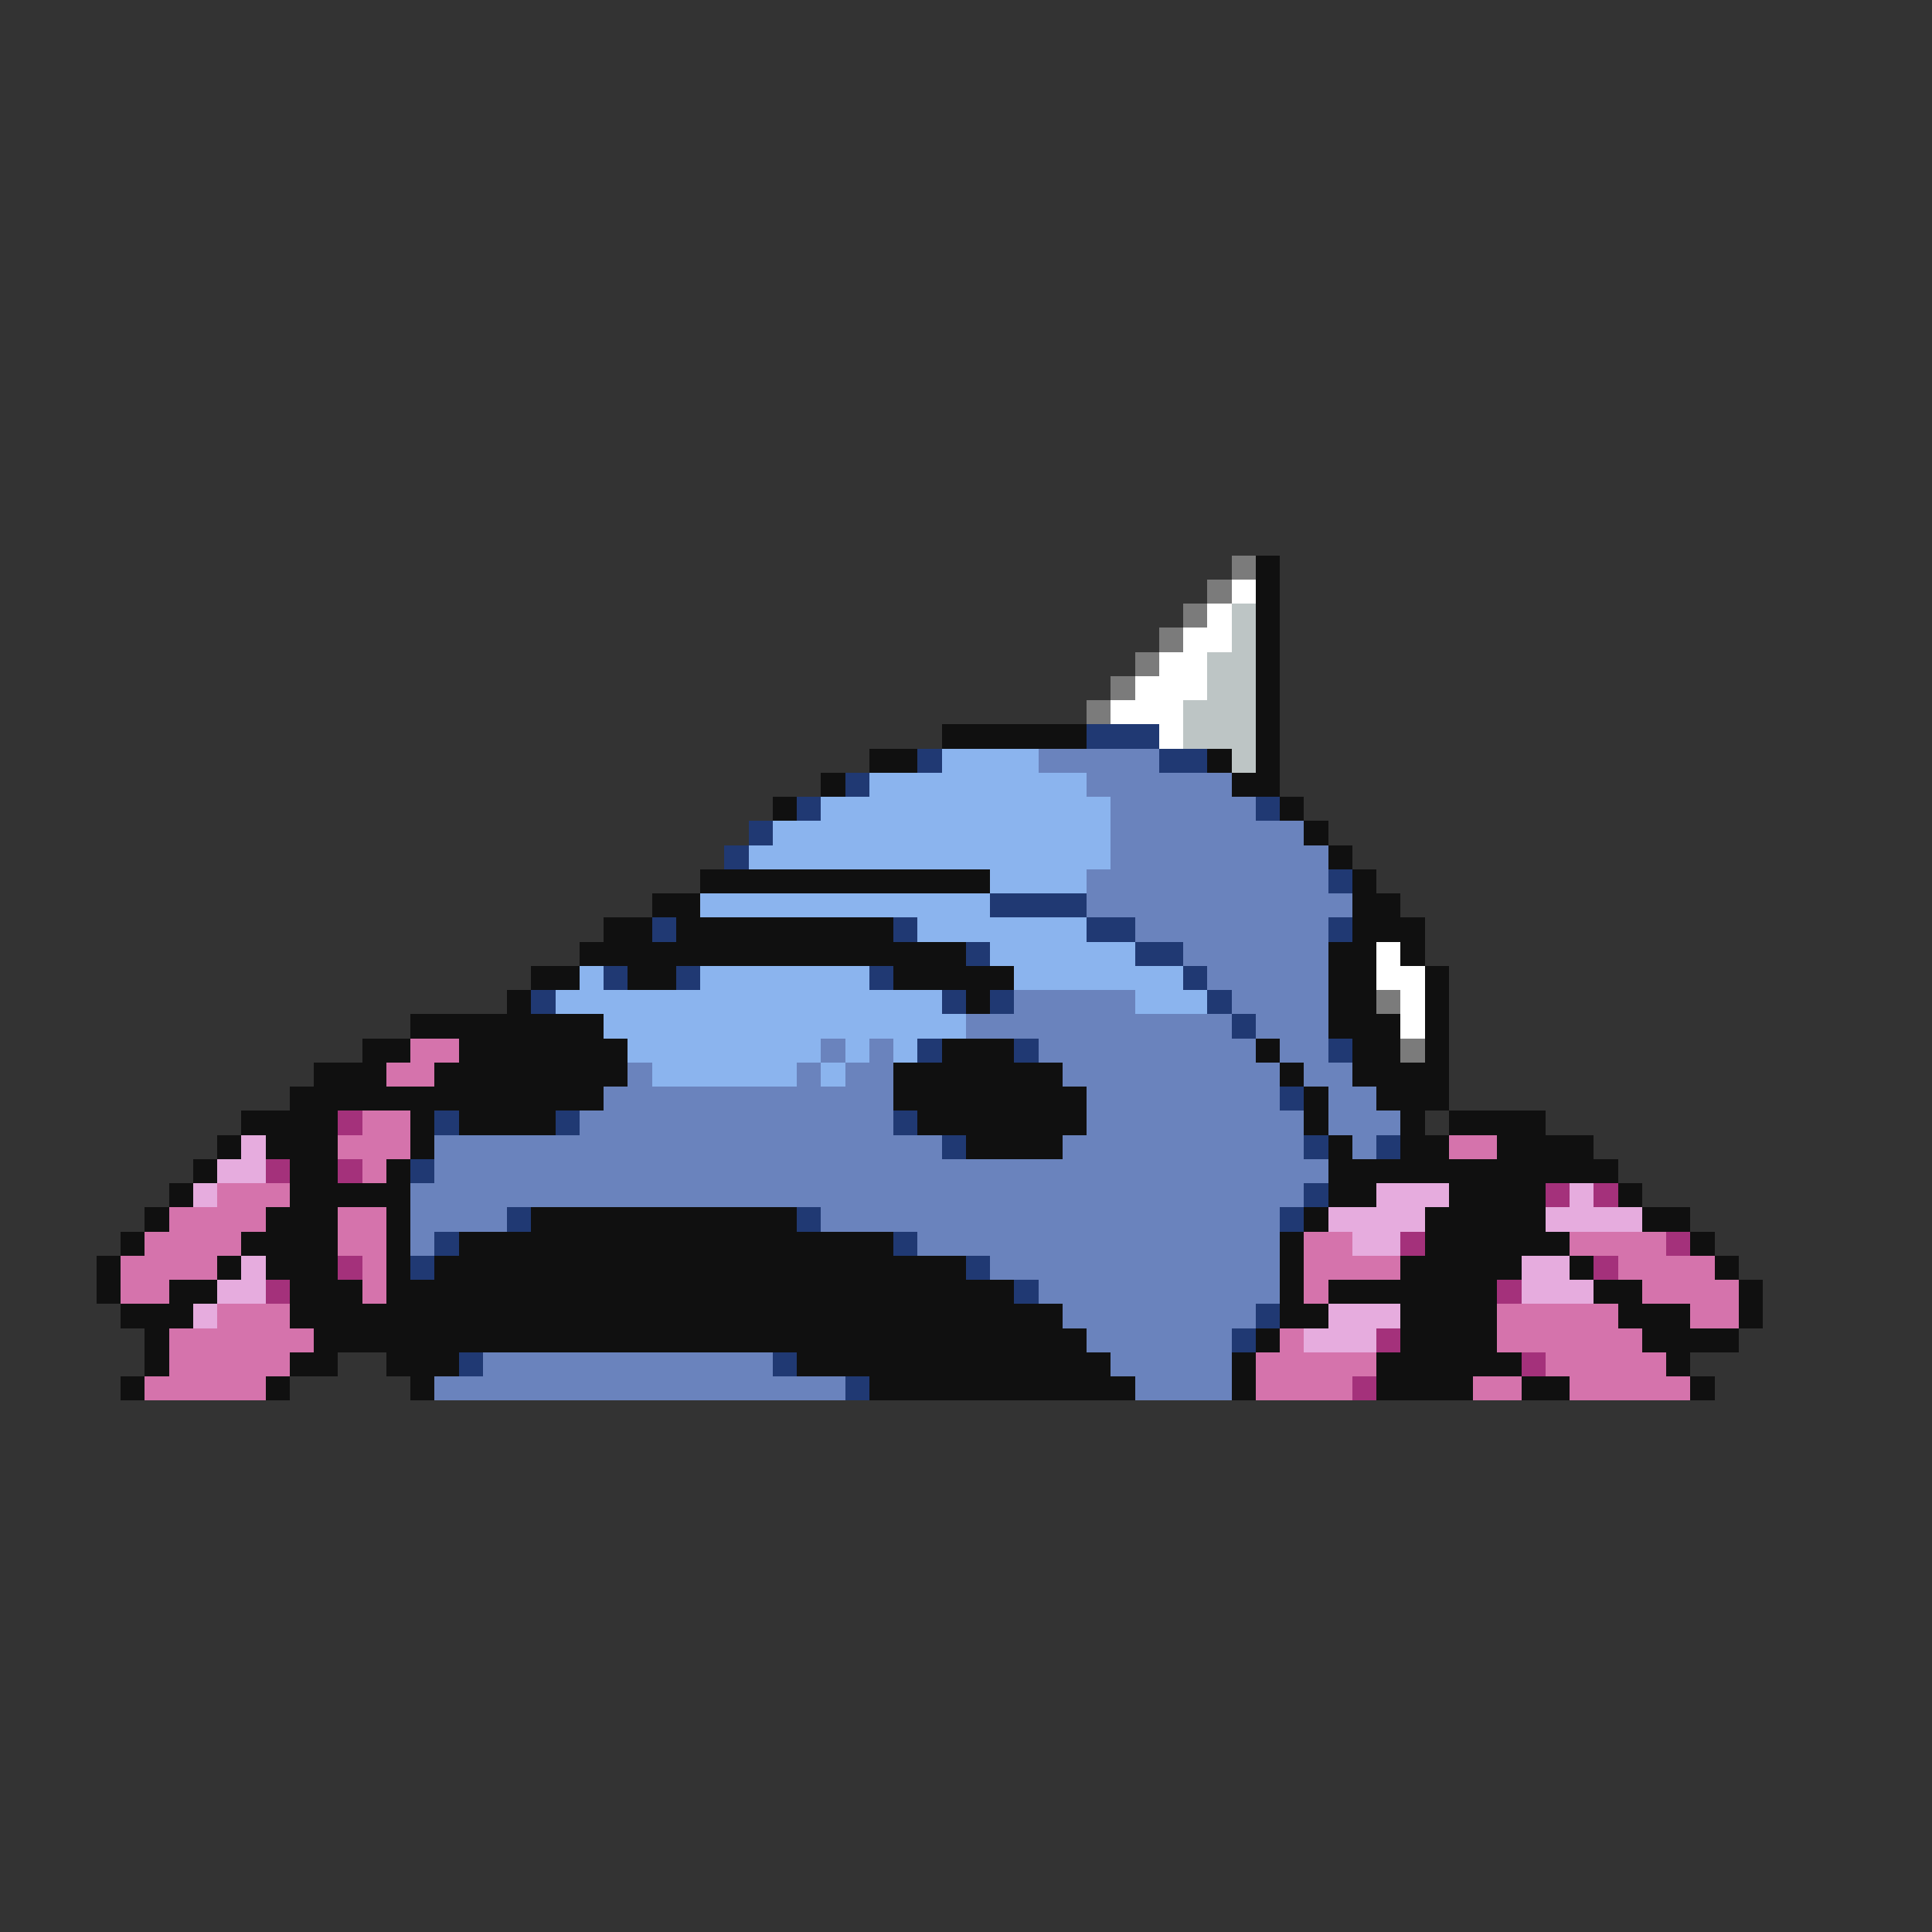 <svg xmlns="http://www.w3.org/2000/svg" viewBox="0 -0.5 80 80" shape-rendering="crispEdges">
<rect x="0" y="-0.5" width="80" height="80" fill="#333333" stroke="none"/>
<path stroke="#7b7b7b" d="M51 23h1M50 24h1M49 25h1M48 26h1M47 27h1M46 28h1M45 29h1M57 41h1M58 43h1" />
<path stroke="#101010" d="M52 23h1M52 24h1M52 25h1M52 26h1M52 27h1M52 28h1M52 29h1M39 30h6M52 30h1M36 31h2M50 31h1M52 31h1M34 32h1M51 32h2M32 33h1M53 33h1M54 34h1M55 35h1M29 36h12M56 36h1M27 37h2M56 37h2M25 38h2M28 38h9M56 38h3M24 39h16M55 39h2M58 39h1M22 40h2M26 40h2M37 40h5M55 40h2M59 40h1M21 41h1M40 41h1M55 41h2M59 41h1M17 42h8M55 42h3M59 42h1M15 43h2M19 43h7M39 43h3M52 43h1M56 43h2M59 43h1M13 44h3M18 44h8M37 44h7M53 44h1M56 44h4M12 45h13M37 45h8M54 45h1M57 45h3M10 46h4M17 46h1M19 46h4M38 46h7M54 46h1M58 46h1M60 46h4M9 47h1M11 47h3M17 47h1M40 47h4M55 47h1M58 47h2M62 47h4M8 48h1M12 48h2M16 48h1M55 48h12M7 49h1M12 49h5M55 49h2M60 49h4M67 49h1M6 50h1M11 50h3M16 50h1M22 50h11M54 50h1M59 50h5M68 50h2M5 51h1M10 51h4M16 51h1M19 51h18M53 51h1M59 51h6M70 51h1M4 52h1M9 52h1M11 52h3M16 52h1M18 52h22M53 52h1M58 52h5M65 52h1M71 52h1M4 53h1M7 53h2M12 53h3M16 53h26M53 53h1M55 53h7M66 53h2M72 53h1M5 54h3M12 54h32M53 54h2M58 54h4M67 54h3M72 54h1M6 55h1M13 55h32M52 55h1M58 55h4M68 55h4M6 56h1M12 56h2M16 56h3M33 56h13M51 56h1M57 56h6M69 56h1M5 57h1M11 57h1M17 57h1M36 57h11M51 57h1M57 57h4M63 57h2M70 57h1" />
<path stroke="#ffffff" d="M51 24h1M50 25h1M49 26h2M48 27h2M47 28h3M46 29h3M48 30h1M57 39h1M57 40h2M58 41h1M58 42h1" />
<path stroke="#bdc5c5" d="M51 25h1M51 26h1M50 27h2M50 28h2M49 29h3M49 30h3M51 31h1" />
<path stroke="#203973" d="M45 30h3M38 31h1M48 31h2M35 32h1M33 33h1M52 33h1M31 34h1M30 35h1M55 36h1M41 37h4M27 38h1M37 38h1M45 38h2M55 38h1M40 39h1M47 39h2M25 40h1M28 40h1M36 40h1M49 40h1M22 41h1M39 41h1M41 41h1M50 41h1M51 42h1M38 43h1M42 43h1M55 43h1M53 45h1M18 46h1M23 46h1M37 46h1M39 47h1M54 47h1M57 47h1M17 48h1M54 49h1M21 50h1M33 50h1M53 50h1M18 51h1M37 51h1M17 52h1M40 52h1M42 53h1M52 54h1M51 55h1M19 56h1M32 56h1M35 57h1" />
<path stroke="#8bb4ee" d="M39 31h4M36 32h9M34 33h12M32 34h14M31 35h15M41 36h4M29 37h12M38 38h7M41 39h6M24 40h1M29 40h7M42 40h7M23 41h16M47 41h3M25 42h15M26 43h8M35 43h1M37 43h1M27 44h6M34 44h1" />
<path stroke="#6a83bd" d="M43 31h5M45 32h6M46 33h6M46 34h8M46 35h9M45 36h10M45 37h11M47 38h8M49 39h6M50 40h5M42 41h5M51 41h4M40 42h11M52 42h3M34 43h1M36 43h1M43 43h9M53 43h2M26 44h1M33 44h1M35 44h2M44 44h9M54 44h2M25 45h12M45 45h8M55 45h2M24 46h13M45 46h9M55 46h3M18 47h21M44 47h10M56 47h1M18 48h37M17 49h37M17 50h4M34 50h19M17 51h1M38 51h15M41 52h12M43 53h10M44 54h8M45 55h6M20 56h12M46 56h5M18 57h17M47 57h4" />
<path stroke="#d573ac" d="M17 43h2M16 44h2M15 46h2M14 47h3M60 47h2M15 48h1M9 49h3M7 50h4M14 50h2M6 51h4M14 51h2M54 51h2M65 51h4M5 52h4M15 52h1M54 52h4M67 52h4M5 53h2M15 53h1M54 53h1M68 53h4M9 54h3M62 54h5M70 54h2M7 55h6M53 55h1M62 55h6M7 56h5M52 56h5M64 56h5M6 57h5M52 57h4M61 57h2M65 57h5" />
<path stroke="#a4317b" d="M14 46h1M11 48h1M14 48h1M64 49h1M66 49h1M58 51h1M69 51h1M14 52h1M66 52h1M11 53h1M62 53h1M57 55h1M63 56h1M56 57h1" />
<path stroke="#e6acde" d="M10 47h1M9 48h2M8 49h1M57 49h3M65 49h1M55 50h4M64 50h4M56 51h2M10 52h1M63 52h2M9 53h2M63 53h3M8 54h1M55 54h3M54 55h3" />
</svg>